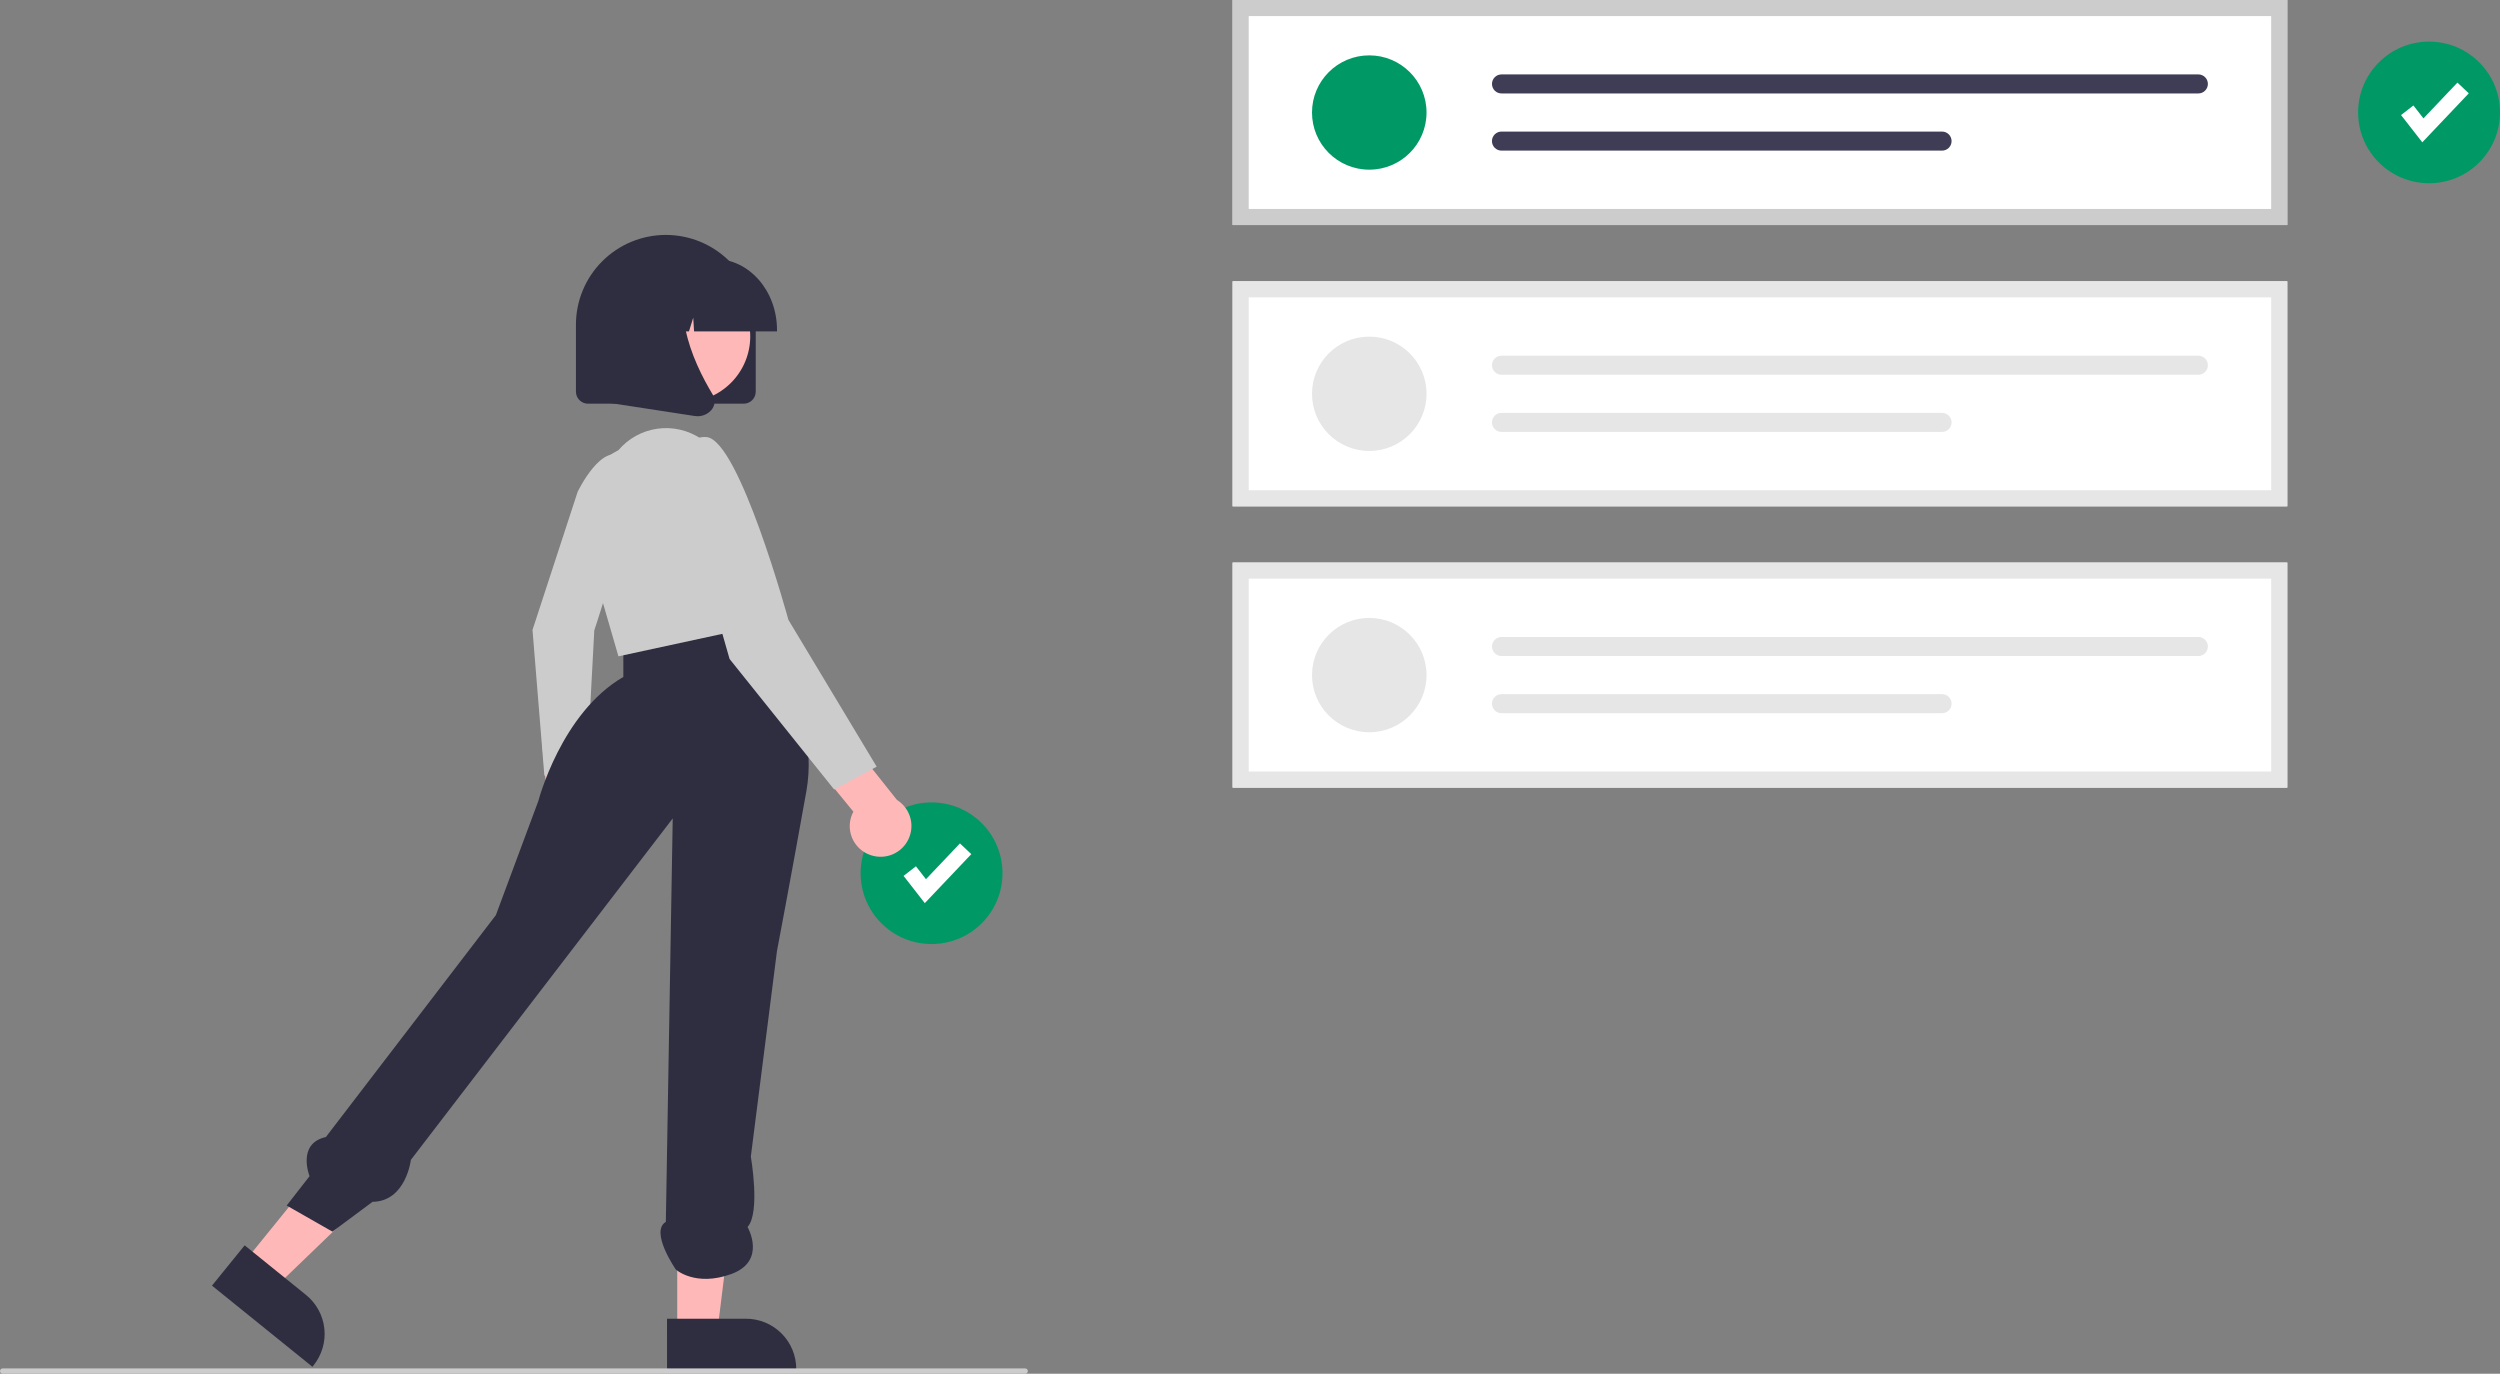 <svg width="202" height="111" viewBox="0 0 202 111" fill="none" xmlns="http://www.w3.org/2000/svg">
<rect x="0" y="0" width="202" height="111" fill="#808080" stroke="none"/>
<path d="M75.27 76.28C78.436 76.28 81.003 73.718 81.003 70.557C81.003 67.397 78.436 64.835 75.27 64.835C72.105 64.835 69.538 67.397 69.538 70.557C69.538 73.718 72.105 76.28 75.27 76.28Z" fill="#009966"/>
<path d="M74.724 72.973L73.009 70.771L74.007 69.996L74.819 71.039L77.563 68.147L78.481 69.014L74.724 72.973Z" fill="white"/>
<path d="M184.813 18.183H99.595V0H184.813V18.183Z" fill="white"/>
<path d="M110.637 13.71C113.192 13.71 115.264 11.643 115.264 9.092C115.264 6.541 113.192 4.473 110.637 4.473C108.081 4.473 106.01 6.541 106.01 9.092C106.01 11.643 108.081 13.71 110.637 13.71Z" fill="#009966"/>
<path d="M121.323 6.012C121.118 6.012 120.922 6.093 120.778 6.237C120.633 6.382 120.552 6.577 120.552 6.782C120.552 6.986 120.633 7.182 120.778 7.326C120.922 7.47 121.118 7.551 121.323 7.551H177.627C177.832 7.551 178.027 7.47 178.172 7.325C178.316 7.181 178.397 6.985 178.397 6.782C178.397 6.578 178.316 6.382 178.172 6.238C178.027 6.094 177.832 6.012 177.627 6.012H121.323Z" fill="#3F3D56"/>
<path d="M121.323 10.631C121.118 10.63 120.922 10.711 120.777 10.855C120.632 10.999 120.55 11.195 120.55 11.399C120.549 11.603 120.63 11.799 120.775 11.944C120.919 12.088 121.115 12.17 121.319 12.171H156.916C157.017 12.171 157.117 12.151 157.211 12.112C157.305 12.074 157.39 12.017 157.462 11.945C157.534 11.874 157.59 11.789 157.629 11.696C157.668 11.602 157.688 11.502 157.688 11.401C157.688 11.3 157.668 11.199 157.629 11.106C157.59 11.012 157.534 10.927 157.462 10.856C157.39 10.784 157.305 10.728 157.211 10.689C157.117 10.65 157.017 10.631 156.916 10.631H121.323Z" fill="#3F3D56"/>
<path d="M184.813 18.183H99.595V0H184.813V18.183ZM100.896 16.884H183.512V1.299H100.896V16.884Z" fill="#CCCCCC"/>
<path d="M184.813 40.911H99.595V22.729H184.813V40.911Z" fill="white"/>
<path d="M110.637 36.438C113.192 36.438 115.264 34.37 115.264 31.819C115.264 29.268 113.192 27.2 110.637 27.2C108.081 27.2 106.01 29.268 106.01 31.819C106.01 34.37 108.081 36.438 110.637 36.438Z" fill="#E6E6E6"/>
<path d="M121.323 28.74C121.118 28.74 120.922 28.821 120.778 28.966C120.633 29.11 120.552 29.306 120.552 29.51C120.552 29.714 120.633 29.91 120.778 30.054C120.922 30.199 121.118 30.28 121.323 30.28H177.627C177.832 30.279 178.027 30.198 178.172 30.054C178.316 29.909 178.397 29.714 178.397 29.51C178.397 29.306 178.316 29.111 178.172 28.966C178.027 28.822 177.832 28.741 177.627 28.74H121.323Z" fill="#E6E6E6"/>
<path d="M121.323 33.359C121.118 33.359 120.922 33.44 120.777 33.584C120.632 33.728 120.55 33.923 120.55 34.128C120.549 34.332 120.63 34.528 120.775 34.672C120.919 34.817 121.115 34.899 121.319 34.899H156.916C157.017 34.899 157.117 34.879 157.211 34.841C157.305 34.802 157.39 34.745 157.462 34.674C157.534 34.602 157.59 34.518 157.629 34.424C157.668 34.331 157.688 34.23 157.688 34.129C157.688 34.028 157.668 33.928 157.629 33.834C157.59 33.741 157.534 33.656 157.462 33.584C157.39 33.513 157.305 33.456 157.211 33.418C157.117 33.379 157.017 33.359 156.916 33.359H121.323Z" fill="#E6E6E6"/>
<path d="M184.813 40.911H99.595V22.729H184.813V40.911ZM100.896 39.612H183.512V24.027H100.896V39.612Z" fill="#E6E6E6"/>
<path d="M184.813 63.639H99.595V45.456H184.813V63.639Z" fill="white"/>
<path d="M110.637 59.166C113.192 59.166 115.264 57.099 115.264 54.548C115.264 51.997 113.192 49.929 110.637 49.929C108.081 49.929 106.01 51.997 106.01 54.548C106.01 57.099 108.081 59.166 110.637 59.166Z" fill="#E6E6E6"/>
<path d="M121.323 51.468C121.118 51.468 120.922 51.549 120.778 51.693C120.633 51.838 120.552 52.033 120.552 52.238C120.552 52.442 120.633 52.638 120.778 52.782C120.922 52.926 121.118 53.007 121.323 53.007H177.627C177.832 53.007 178.027 52.926 178.172 52.781C178.316 52.637 178.397 52.441 178.397 52.238C178.397 52.034 178.316 51.838 178.172 51.694C178.027 51.55 177.832 51.468 177.627 51.468H121.323Z" fill="#E6E6E6"/>
<path d="M121.323 56.087C121.118 56.087 120.922 56.167 120.777 56.311C120.632 56.455 120.55 56.651 120.55 56.855C120.549 57.059 120.63 57.255 120.775 57.4C120.919 57.545 121.115 57.626 121.319 57.627H156.916C157.017 57.627 157.117 57.607 157.211 57.568C157.305 57.53 157.39 57.473 157.462 57.401C157.534 57.33 157.59 57.245 157.629 57.152C157.668 57.058 157.688 56.958 157.688 56.857C157.688 56.755 157.668 56.655 157.629 56.562C157.59 56.468 157.534 56.383 157.462 56.312C157.39 56.24 157.305 56.184 157.211 56.145C157.117 56.106 157.017 56.087 156.916 56.087H121.323Z" fill="#E6E6E6"/>
<path d="M184.813 63.639H99.595V45.456H184.813V63.639ZM100.896 62.34H183.512V46.755H100.896V62.34Z" fill="#E6E6E6"/>
<path d="M43.532 67.953C43.338 67.704 43.201 67.415 43.13 67.107C43.06 66.799 43.058 66.48 43.125 66.171C43.191 65.862 43.325 65.572 43.516 65.32C43.708 65.069 43.952 64.862 44.232 64.715L43.78 59.8L46.705 58.797L47.246 65.748C47.462 66.233 47.493 66.781 47.331 67.288C47.17 67.795 46.828 68.225 46.37 68.497C45.913 68.769 45.371 68.863 44.848 68.763C44.325 68.663 43.857 68.375 43.532 67.953Z" fill="#FFB8B8"/>
<path d="M46.673 39.74C46.673 39.74 48.68 35.534 50.464 37.014C52.248 38.493 48.019 50.928 48.019 50.928L47.375 63.001L43.985 62.662L43.026 50.901L46.673 39.74Z" fill="#CCCCCC"/>
<path d="M19.744 101.962L22.261 103.995L31.316 95.273L27.602 92.272L19.744 101.962Z" fill="#FFB8B8"/>
<path d="M19.768 100.623L24.724 104.628L24.724 104.628C25.562 105.305 26.096 106.287 26.209 107.356C26.322 108.426 26.004 109.497 25.326 110.333L25.243 110.436L17.128 103.879L19.768 100.623Z" fill="#2F2E41"/>
<path d="M54.721 107.607H57.959L59.5 95.14L54.721 95.14L54.721 107.607Z" fill="#FFB8B8"/>
<path d="M53.895 106.552L60.272 106.552H60.272C61.35 106.552 62.384 106.979 63.146 107.74C63.908 108.501 64.336 109.532 64.336 110.608V110.74L53.896 110.74L53.895 106.552Z" fill="#2F2E41"/>
<path d="M60.403 49.16C60.403 49.16 66.477 56.542 65.156 63.924C63.836 71.306 62.779 76.843 62.779 76.843L60.667 93.452C60.667 93.452 61.459 97.976 60.403 99.142C60.403 99.142 61.987 101.889 59.082 102.944C56.177 103.998 54.609 102.579 54.609 102.579C54.609 102.579 52.479 99.516 53.8 98.725L54.356 66.129L33.199 93.716C33.199 93.716 32.81 97.072 30.1 97.108L26.861 99.516L23.163 97.407L25.012 95.034C25.012 95.034 23.955 92.398 26.332 91.871L40.066 73.943L43.499 64.715C43.499 64.715 45.348 57.597 50.366 54.697V51.611L60.403 49.16Z" fill="#2F2E41"/>
<path d="M49.97 36.373C50.77 35.43 51.889 34.813 53.115 34.64C54.341 34.468 55.588 34.751 56.618 35.436L56.837 35.582C59.181 38.233 60.757 41.471 61.394 44.949L62.383 50.346L49.97 53.031L47.06 43.012C46.691 41.74 46.78 40.38 47.312 39.167C47.843 37.954 48.784 36.965 49.97 36.373V36.373Z" fill="#CCCCCC"/>
<path d="M70.365 69.1C70.021 68.987 69.705 68.801 69.441 68.554C69.177 68.307 68.97 68.005 68.835 67.67C68.701 67.334 68.641 66.973 68.662 66.612C68.682 66.252 68.781 65.9 68.952 65.581L65.371 61.206L67.504 58.386L72.474 64.635C72.99 64.957 73.371 65.458 73.543 66.041C73.715 66.625 73.666 67.252 73.406 67.802C73.146 68.353 72.693 68.789 72.132 69.028C71.572 69.267 70.943 69.293 70.365 69.1H70.365Z" fill="#FFB8B8"/>
<path d="M55.252 40.327C55.252 40.327 54.46 35.054 57.101 35.318C59.742 35.582 63.703 50.082 63.703 50.082L70.835 61.946L67.401 63.792L58.95 53.246L55.252 40.327Z" fill="#CCCCCC"/>
<path d="M60.089 32.619H47.512C47.253 32.619 47.005 32.516 46.822 32.334C46.639 32.151 46.536 31.904 46.536 31.645V26.234C46.536 24.311 47.301 22.466 48.664 21.106C50.026 19.746 51.874 18.982 53.8 18.982C55.727 18.982 57.575 19.746 58.937 21.106C60.299 22.466 61.064 24.311 61.064 26.234V31.645C61.064 31.904 60.961 32.151 60.778 32.334C60.595 32.516 60.347 32.619 60.089 32.619Z" fill="#2F2E41"/>
<path d="M55.294 32.493C58.235 32.493 60.619 30.113 60.619 27.177C60.619 24.241 58.235 21.86 55.294 21.86C52.352 21.86 49.968 24.241 49.968 27.177C49.968 30.113 52.352 32.493 55.294 32.493Z" fill="#FFB8B8"/>
<path d="M62.783 26.775H56.081L56.012 25.673L55.669 26.775H54.636L54.5 24.591L53.819 26.775H51.822V26.667C51.822 23.504 54.069 20.931 56.83 20.931H57.775C60.537 20.931 62.783 23.504 62.783 26.667V26.775Z" fill="#2F2E41"/>
<path d="M56.358 33.63C56.276 33.629 56.194 33.623 56.113 33.611L48.136 32.384V24.089C48.136 23.242 48.473 22.43 49.073 21.83C49.673 21.231 50.487 20.895 51.336 20.895H56.918L56.7 21.115C53.675 24.19 55.954 29.175 57.582 31.873C57.701 32.067 57.755 32.294 57.736 32.521C57.716 32.747 57.624 32.962 57.474 33.133C57.335 33.292 57.163 33.418 56.971 33.504C56.778 33.59 56.569 33.633 56.358 33.63Z" fill="#2F2E41"/>
<path d="M196.268 14.806C199.434 14.806 202 12.244 202 9.084C202 5.923 199.434 3.361 196.268 3.361C193.102 3.361 190.535 5.923 190.535 9.084C190.535 12.244 193.102 14.806 196.268 14.806Z" fill="#009966"/>
<path d="M195.721 11.499L194.005 9.297L195.003 8.522L195.816 9.565L198.56 6.673L199.478 7.541L195.721 11.499Z" fill="white"/>
<path d="M82.833 111H0.217C0.159 111 0.104 110.977 0.064 110.937C0.023 110.896 0 110.841 0 110.784C0 110.726 0.023 110.671 0.064 110.631C0.104 110.59 0.159 110.567 0.217 110.567H82.833C82.89 110.567 82.945 110.59 82.986 110.631C83.027 110.671 83.05 110.726 83.05 110.784C83.05 110.841 83.027 110.896 82.986 110.937C82.945 110.977 82.89 111 82.833 111Z" fill="#CCCCCC"/>
</svg>
